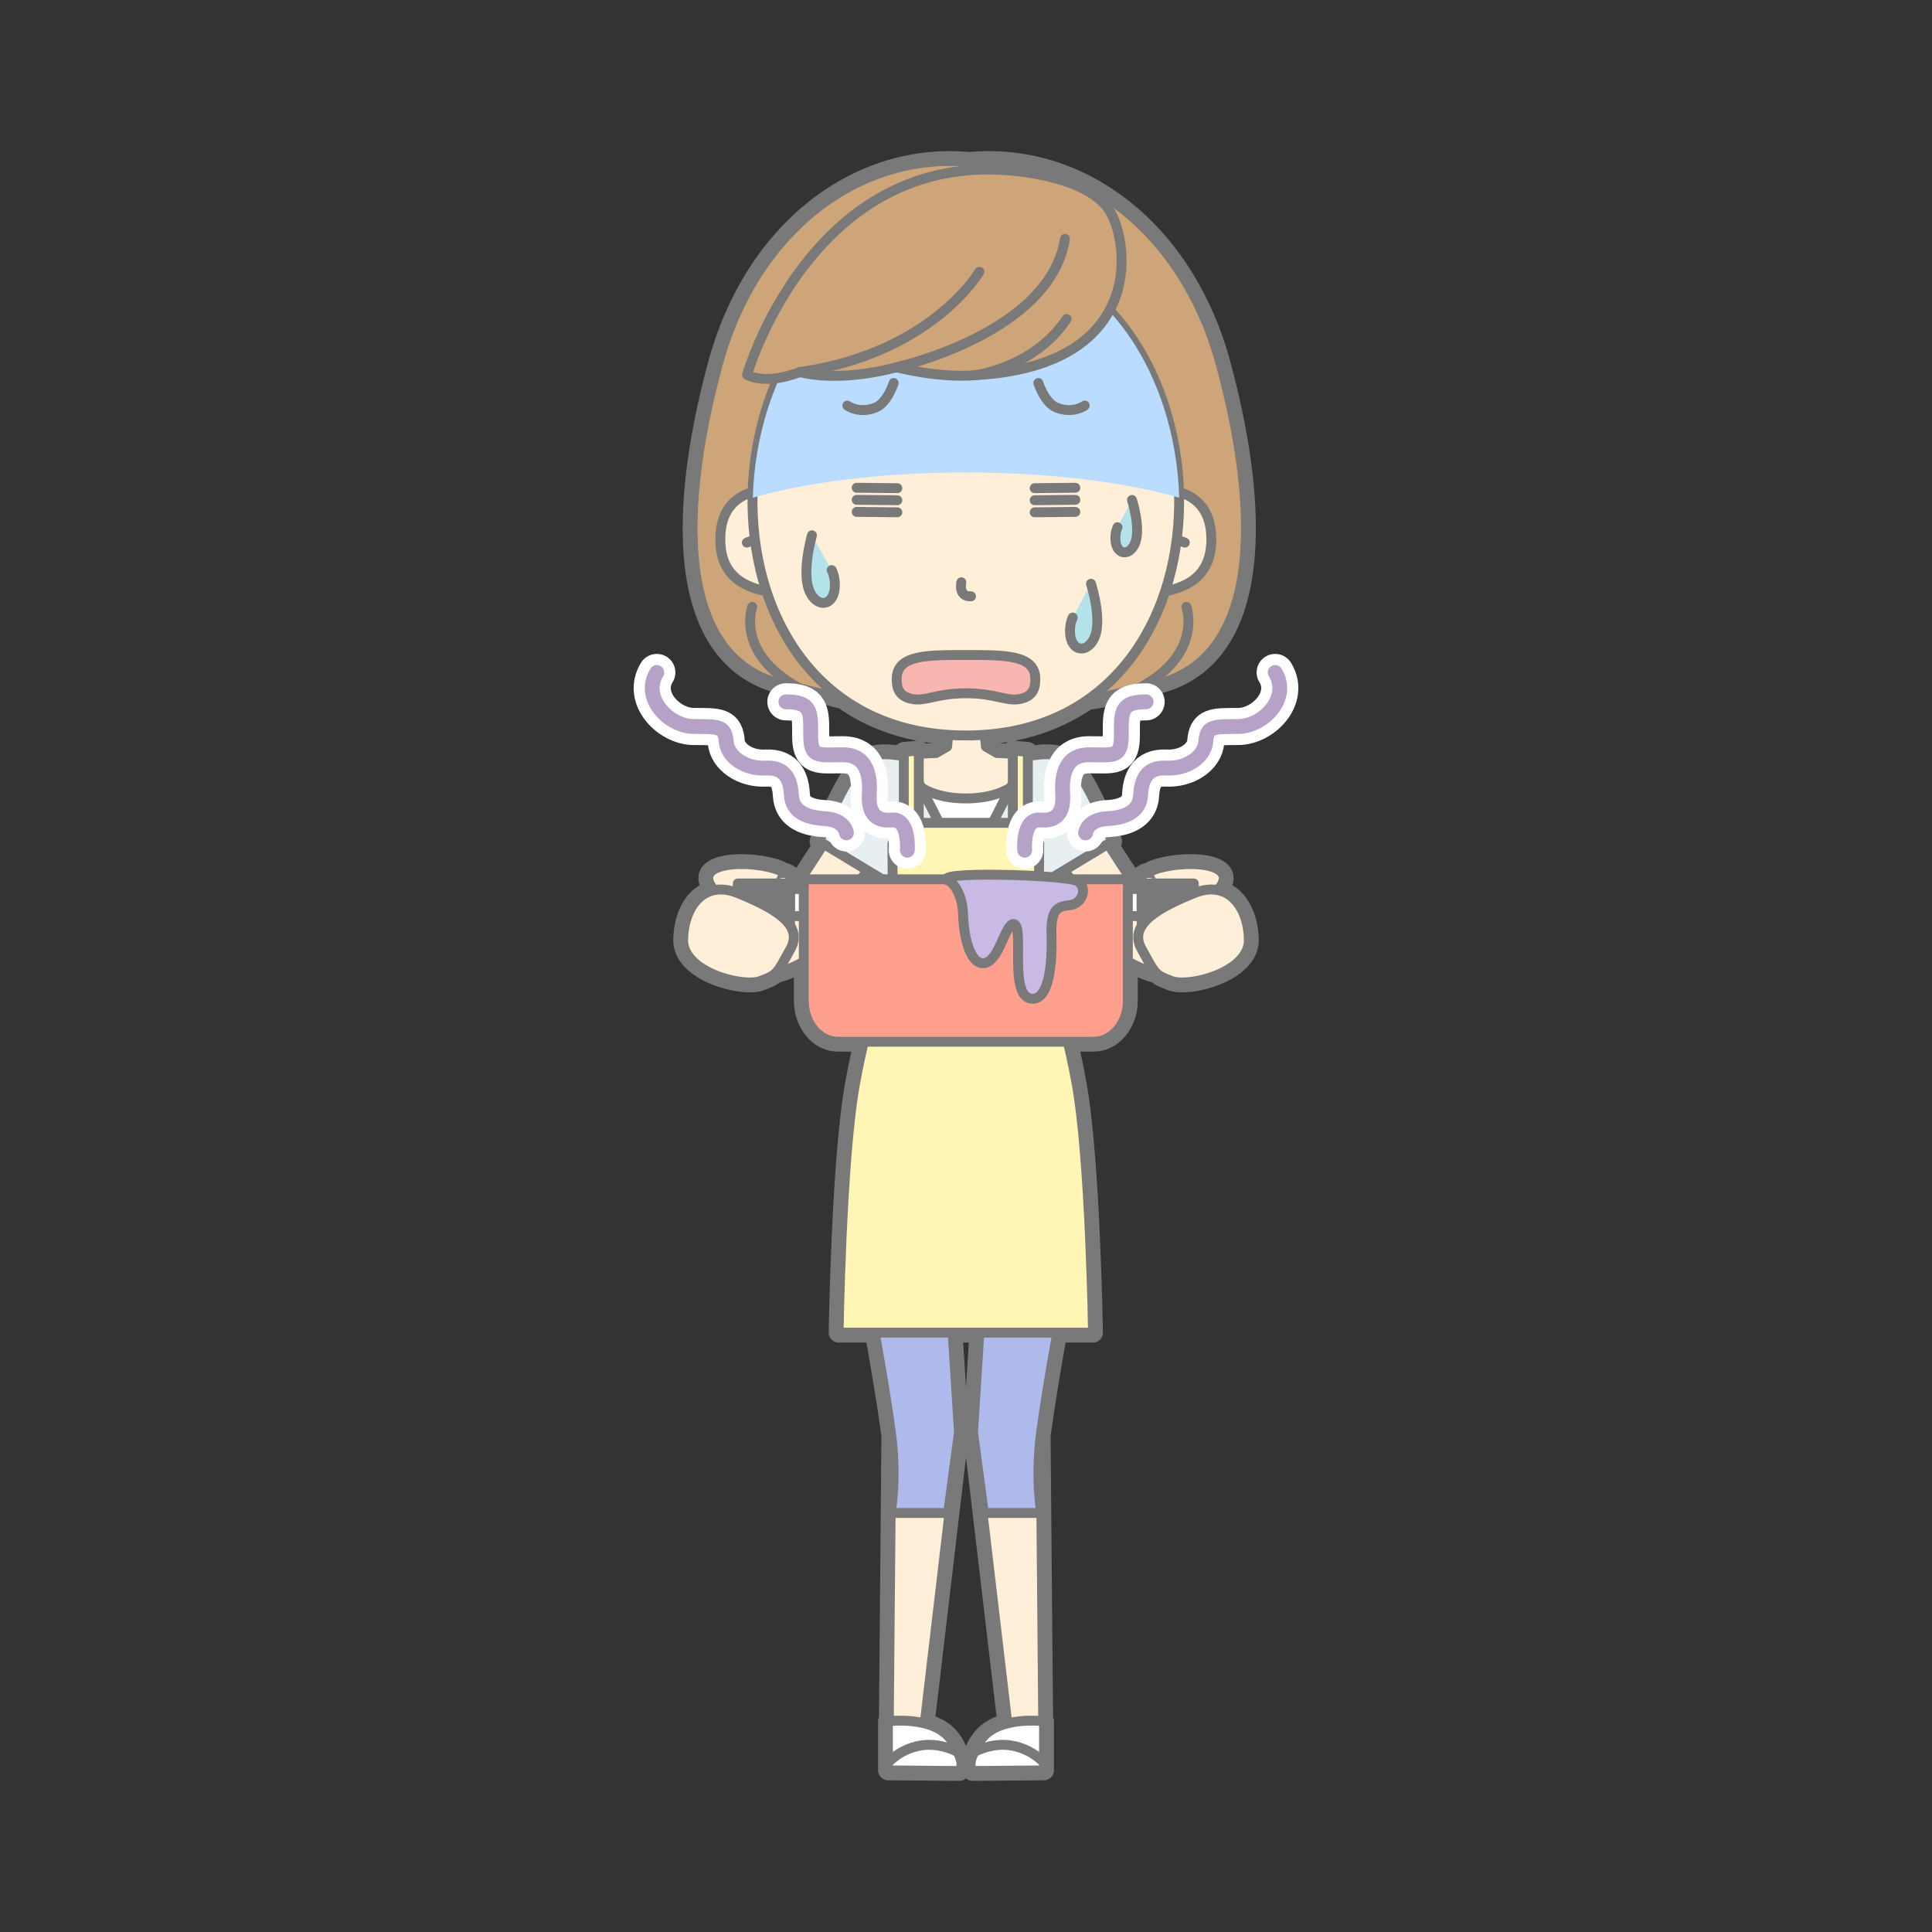<svg:svg xmlns:svg="http://www.w3.org/2000/svg" height="781.043" version="1.1" viewBox="-254.003 -60.772 781.043 781.043" width="781.043" x="0" y="0">
  <svg:rect x="-254.003" y="-60.772" width="781.043" height="781.043" fill="#333333" stroke="none"/>
  <svg:defs>
    <svg:clipPath id="Clip_1">
      <svg:path d="M222.705,140.427 L222.705,39.602 L50.335,39.602 L50.335,140.427 L222.705,140.427 z" />
    </svg:clipPath>
  </svg:defs>
  <svg:g id="Layer_1">
    <svg:path d="M102.63,294.695 L93.966,294.695 C94.894,293.536 95.836,292.353 96.778,291.167 z M178.925,294.695 L178.704,294.695 C176.921,294.386 174.489,294.103 171.65,293.857 L176.112,291.167 C177.055,292.353 177.997,293.536 178.925,294.695 M238.275,299.077 C238.329,299.015 238.386,298.962 238.44,298.899 C248.398,287.437 223.22,286.481 211.663,291.217 L212.232,292.402 C210.822,292.018 209.568,291.931 208.773,292.425 C207.056,293.495 205.437,294.621 203.924,295.786 C200.232,290.14 196.909,285.021 193.931,280.42 L195.609,279.408 C195.609,279.408 187.977,259.007 179.398,247.778 C175.352,242.481 164.197,244.546 164.197,244.546 L164.195,244.556 L162.062,244.566 C161.885,244.544 161.704,244.525 161.525,244.504 L161.525,243.194 L155.448,242.628 L155.448,243.963 C153.273,243.819 151.089,243.717 149.02,243.646 L144.577,241.077 L144.122,236.27 C160.632,235.069 174.42,229.98 185.607,222.182 C190.831,221.763 193.988,220.528 193.988,220.528 C207.258,217.394 208.643,216.909 208.141,216.925 C255.547,210.348 256.845,150.481 239.52,86.518 C224.75,31.991 182.47,0.492 137.845,4.688 C93.218,0.492 50.939,31.991 36.17,86.518 C18.845,150.481 20.142,210.348 67.549,216.925 C67.047,216.909 68.432,217.394 81.7,220.528 C81.7,220.528 83.522,221.244 86.687,221.772 C98.048,229.856 112.146,235.109 129.086,236.288 L128.633,241.077 L124.189,243.647 C122.018,243.721 119.722,243.83 117.443,243.986 L117.443,242.628 L111.365,243.194 L111.365,244.541 C111.294,244.55 111.222,244.558 111.151,244.566 L108.695,244.556 L108.693,244.546 C108.693,244.546 97.54,242.481 93.492,247.778 C84.915,259.007 77.282,279.408 77.282,279.408 L78.96,280.42 C75.995,285.001 72.689,290.095 69.017,295.711 C67.53,294.572 65.944,293.472 64.264,292.425 C63.469,291.931 62.215,292.018 60.805,292.402 L61.374,291.217 C49.817,286.481 24.639,287.437 34.597,298.899 C34.651,298.962 34.708,299.015 34.763,299.077 C26.835,300.623 22.36,309.262 22.167,319.068 C21.905,332.323 46.312,338.411 53.309,335.829 C56.39,334.693 58.046,334.009 59.415,332.726 C62.931,331.832 66.775,330.31 70.939,327.951 L70.939,343.782 C70.939,352.938 77.12,360.362 84.743,360.362 L95.193,360.362 C93.999,365.428 92.816,370.975 91.713,376.957 C86.053,407.686 85.023,477.989 85.023,477.989 L99.622,477.989 C102.101,492.039 104.518,506.223 106.143,518.297 C106.208,518.783 106.269,519.264 106.327,519.744 L106.054,550.836 C106.05,550.857 106.047,550.872 106.047,550.872 L106.054,550.872 L105.314,635.054 C105.097,635.078 104.969,635.093 104.969,635.093 L104.969,654.935 L133.845,655.185 C133.845,655.185 136.127,652.928 133.133,647.497 L133.128,647.494 C132.737,646.095 131.864,644.315 130.139,642.065 C127.62,638.782 123.763,636.949 119.819,635.947 L133.683,518.299 L133.68,518.273 L131.114,477.989 L141.923,477.989 L139.378,517.952 L139.354,518.182 L139.359,518.234 L139.355,518.3 L139.45,519.002 L153.23,635.945 C149.282,636.945 145.421,638.779 142.9,642.065 C141.173,644.315 140.301,646.095 139.91,647.494 L139.905,647.497 C136.911,652.928 139.193,655.185 139.193,655.185 L168.069,654.935 L168.069,635.093 C168.069,635.093 167.941,635.077 167.724,635.054 L166.984,550.872 L166.99,550.872 C166.99,550.872 166.987,550.857 166.984,550.836 L166.71,519.744 C166.769,519.263 166.829,518.783 166.895,518.297 C168.52,506.223 170.937,492.039 173.415,477.989 L187.867,477.989 C187.867,477.989 186.838,407.686 181.178,376.957 C180.076,370.975 178.892,365.428 177.699,360.362 L188.148,360.362 C195.771,360.362 201.952,352.938 201.952,343.782 L201.952,327.867 C206.172,330.274 210.066,331.822 213.622,332.726 C214.991,334.009 216.647,334.693 219.729,335.829 C226.726,338.411 251.132,332.323 250.87,319.068 C250.677,309.262 246.202,300.623 238.275,299.077" fill="#797979" />
    <svg:path d="M102.63,294.695 L93.966,294.695 C94.894,293.536 95.836,292.353 96.778,291.167 L102.63,294.695 z M178.925,294.695 L178.704,294.695 C176.921,294.386 174.489,294.103 171.65,293.857 L176.112,291.167 C177.055,292.353 177.997,293.536 178.925,294.695 z M238.275,299.077 C238.329,299.015 238.386,298.962 238.44,298.899 C248.398,287.437 223.22,286.481 211.663,291.217 L212.232,292.402 C210.822,292.018 209.568,291.931 208.773,292.425 C207.056,293.495 205.437,294.621 203.924,295.786 C200.232,290.14 196.909,285.021 193.931,280.42 L195.609,279.408 C195.609,279.408 187.977,259.007 179.398,247.778 C175.352,242.481 164.197,244.546 164.197,244.546 L164.195,244.556 L162.062,244.566 C161.885,244.544 161.704,244.525 161.525,244.504 L161.525,243.194 L155.448,242.628 L155.448,243.963 C153.273,243.819 151.089,243.717 149.02,243.646 L144.577,241.077 L144.122,236.27 C160.632,235.069 174.42,229.98 185.607,222.182 C190.831,221.763 193.988,220.528 193.988,220.528 C207.258,217.394 208.643,216.909 208.141,216.925 C255.547,210.348 256.845,150.481 239.52,86.518 C224.75,31.991 182.47,0.492 137.845,4.688 C93.218,0.492 50.939,31.991 36.17,86.518 C18.845,150.481 20.142,210.348 67.549,216.925 C67.047,216.909 68.432,217.394 81.7,220.528 C81.7,220.528 83.522,221.244 86.687,221.772 C98.048,229.856 112.146,235.109 129.086,236.288 L128.633,241.077 L124.189,243.647 C122.018,243.721 119.722,243.83 117.443,243.986 L117.443,242.628 L111.365,243.194 L111.365,244.541 C111.294,244.55 111.222,244.558 111.151,244.566 L108.695,244.556 L108.693,244.546 C108.693,244.546 97.54,242.481 93.492,247.778 C84.915,259.007 77.282,279.408 77.282,279.408 L78.96,280.42 C75.995,285.001 72.689,290.095 69.017,295.711 C67.53,294.572 65.944,293.472 64.264,292.425 C63.469,291.931 62.215,292.018 60.805,292.402 L61.374,291.217 C49.817,286.481 24.639,287.437 34.597,298.899 C34.651,298.962 34.708,299.015 34.763,299.077 C26.835,300.623 22.36,309.262 22.167,319.068 C21.905,332.323 46.312,338.411 53.309,335.829 C56.39,334.693 58.046,334.009 59.415,332.726 C62.931,331.832 66.775,330.31 70.939,327.951 L70.939,343.782 C70.939,352.938 77.12,360.362 84.743,360.362 L95.193,360.362 C93.999,365.428 92.816,370.975 91.713,376.957 C86.053,407.686 85.023,477.989 85.023,477.989 L99.622,477.989 C102.101,492.039 104.518,506.223 106.143,518.297 C106.208,518.783 106.269,519.264 106.327,519.744 L106.054,550.836 C106.05,550.857 106.047,550.872 106.047,550.872 L106.054,550.872 L105.314,635.054 C105.097,635.078 104.969,635.093 104.969,635.093 L104.969,654.935 L133.845,655.185 C133.845,655.185 136.127,652.928 133.133,647.497 L133.128,647.494 C132.737,646.095 131.864,644.315 130.139,642.065 C127.62,638.782 123.763,636.949 119.819,635.947 L133.683,518.299 L133.68,518.273 L131.114,477.989 L141.923,477.989 L139.378,517.952 L139.354,518.182 L139.359,518.234 L139.355,518.3 L139.45,519.002 L153.23,635.945 C149.282,636.945 145.421,638.779 142.9,642.065 C141.173,644.315 140.301,646.095 139.91,647.494 L139.905,647.497 C136.911,652.928 139.193,655.185 139.193,655.185 L168.069,654.935 L168.069,635.093 C168.069,635.093 167.941,635.077 167.724,635.054 L166.984,550.872 L166.99,550.872 C166.99,550.872 166.987,550.857 166.984,550.836 L166.71,519.744 C166.769,519.263 166.829,518.783 166.895,518.297 C168.52,506.223 170.937,492.039 173.415,477.989 L187.867,477.989 C187.867,477.989 186.838,407.686 181.178,376.957 C180.076,370.975 178.892,365.428 177.699,360.362 L188.148,360.362 C195.771,360.362 201.952,352.938 201.952,343.782 L201.952,327.867 C206.172,330.274 210.066,331.822 213.622,332.726 C214.991,334.009 216.647,334.693 219.729,335.829 C226.726,338.411 251.132,332.323 250.87,319.068 C250.677,309.262 246.202,300.623 238.275,299.077 z" fill-opacity="0" stroke="#797979" stroke-linecap="round" stroke-linejoin="round" stroke-width="8" />
    <svg:path d="M239.52,86.518 C224.75,31.991 182.47,0.492 137.845,4.688 C93.218,0.492 50.939,31.991 36.17,86.518 C18.845,150.481 20.142,210.348 67.549,216.924 C67.047,216.909 68.432,217.394 81.701,220.528 C81.701,220.528 89.134,223.462 100.136,221.829 L119.798,224.93 L137.845,225.301 L155.892,224.93 L175.554,221.829 C186.555,223.462 193.989,220.528 193.989,220.528 C207.258,217.394 208.643,216.909 208.141,216.924 C255.547,210.348 256.845,150.481 239.52,86.518" fill="#CEA579" />
    <svg:path d="M239.52,86.518 C224.75,31.991 182.47,0.492 137.845,4.688 C93.218,0.492 50.939,31.991 36.17,86.518 C18.845,150.481 20.142,210.348 67.549,216.924 C67.047,216.909 68.432,217.394 81.701,220.528 C81.701,220.528 89.134,223.462 100.136,221.829 L119.798,224.93 L137.845,225.301 L155.892,224.93 L175.554,221.829 C186.555,223.462 193.989,220.528 193.989,220.528 C207.258,217.394 208.643,216.909 208.141,216.924 C255.547,210.348 256.845,150.481 239.52,86.518 z" fill-opacity="0" stroke="#797979" stroke-linecap="round" stroke-linejoin="round" stroke-width="4" />
    <svg:g>
      <svg:path d="M50.089,184.559 C50.089,184.559 43.259,203.176 68.47,217.055" fill="#CEA579" />
      <svg:path d="M50.089,184.559 C50.089,184.559 43.259,203.176 68.47,217.055" fill-opacity="0" stroke="#797979" stroke-linecap="round" stroke-linejoin="round" stroke-width="4" />
    </svg:g>
    <svg:g>
      <svg:path d="M225.6,184.559 C225.6,184.559 232.429,203.176 207.22,217.055" fill="#CEA579" />
      <svg:path d="M225.6,184.559 C225.6,184.559 232.429,203.176 207.22,217.055" fill-opacity="0" stroke="#797979" stroke-linecap="round" stroke-linejoin="round" stroke-width="4" />
    </svg:g>
    <svg:path d="M89.82,418.566 L106.351,517.035 L105.254,641.977 L119.109,641.977 L133.683,518.298 L125.814,443.004 z" fill="#FFEFD9" />
    <svg:path d="M89.82,418.566 L106.351,517.035 L105.254,641.977 L119.109,641.977 L133.683,518.298 L125.814,443.004 L89.82,418.566 z" fill-opacity="0" stroke="#797979" stroke-linecap="round" stroke-linejoin="round" stroke-width="4" />
    <svg:path d="M183.217,418.45 L166.686,516.919 L167.783,641.861 L153.927,641.861 L139.354,518.182 L147.222,442.889 z" fill="#FFEFD9" />
    <svg:path d="M183.217,418.45 L166.686,516.919 L167.783,641.861 L153.927,641.861 L139.354,518.182 L147.222,442.889 L183.217,418.45 z" fill-opacity="0" stroke="#797979" stroke-linecap="round" stroke-linejoin="round" stroke-width="4" />
    <svg:path d="M132.326,651.883 L104.97,651.883 L104.97,635.093 C104.97,635.093 122.971,632.721 130.139,642.065 C135.844,649.5 132.326,651.883 132.326,651.883" fill="#FFFFFF" />
    <svg:path d="M132.326,651.883 L104.97,651.883 L104.97,635.093 C104.97,635.093 122.971,632.721 130.139,642.065 C135.844,649.5 132.326,651.883 132.326,651.883 z" fill-opacity="0" stroke="#797979" stroke-linecap="round" stroke-linejoin="round" stroke-width="4" />
    <svg:path d="M133.133,647.497 C133.133,647.497 126.095,643.435 117.845,644.935 C109.595,646.435 104.969,651.883 104.969,651.883 L104.969,654.935 L133.845,655.185 C133.845,655.185 136.127,652.929 133.133,647.497" fill="#FFFFFF" />
    <svg:path d="M133.133,647.497 C133.133,647.497 126.095,643.435 117.845,644.935 C109.595,646.435 104.969,651.883 104.969,651.883 L104.969,654.935 L133.845,655.185 C133.845,655.185 136.127,652.929 133.133,647.497 z" fill-opacity="0" stroke="#797979" stroke-linecap="round" stroke-linejoin="round" stroke-width="4" />
    <svg:path d="M140.713,651.883 L168.069,651.883 L168.069,635.093 C168.069,635.093 150.068,632.721 142.9,642.065 C137.195,649.5 140.713,651.883 140.713,651.883" fill="#FFFFFF" />
    <svg:path d="M140.713,651.883 L168.069,651.883 L168.069,635.093 C168.069,635.093 150.068,632.721 142.9,642.065 C137.195,649.5 140.713,651.883 140.713,651.883 z" fill-opacity="0" stroke="#797979" stroke-linecap="round" stroke-linejoin="round" stroke-width="4" />
    <svg:path d="M139.906,647.497 C139.906,647.497 146.943,643.435 155.193,644.935 C163.443,646.435 168.07,651.883 168.07,651.883 L168.07,654.935 L139.193,655.185 C139.193,655.185 136.911,652.929 139.906,647.497" fill="#FFFFFF" />
    <svg:path d="M139.906,647.497 C139.906,647.497 146.943,643.435 155.193,644.935 C163.443,646.435 168.07,651.883 168.07,651.883 L168.07,654.935 L139.193,655.185 C139.193,655.185 136.911,652.929 139.906,647.497 z" fill-opacity="0" stroke="#797979" stroke-linecap="round" stroke-linejoin="round" stroke-width="4" />
    <svg:path d="M171.317,246.825 C167.441,244.723 157.17,243.933 148.78,243.646 L144.337,241.077 L142.975,226.697 L136.485,222.477 L129.995,226.697 L128.633,241.077 L124.19,243.647 C115.801,243.934 105.538,244.724 101.664,246.825 C101.321,247.011 100.243,249.311 100.243,249.311 C100.178,256.018 111.375,280.513 111.375,280.513 L161.608,280.513 C161.608,280.513 172.802,256.018 172.739,249.311 C172.739,249.311 171.661,247.011 171.317,246.825" fill="#FFEFD9" />
    <svg:path d="M171.317,246.825 C167.441,244.723 157.17,243.933 148.78,243.646 L144.337,241.077 L142.975,226.697 L136.485,222.477 L129.995,226.697 L128.633,241.077 L124.19,243.647 C115.801,243.934 105.538,244.724 101.664,246.825 C101.321,247.011 100.243,249.311 100.243,249.311 C100.178,256.018 111.375,280.513 111.375,280.513 L161.608,280.513 C161.608,280.513 172.802,256.018 172.739,249.311 C172.739,249.311 171.661,247.011 171.317,246.825 z" fill-opacity="0" stroke="#797979" stroke-linecap="round" stroke-linejoin="round" stroke-width="4" />
    <svg:path d="M171.559,246.825 C167.683,244.723 157.411,243.933 149.021,243.646 L144.577,241.077 L143.216,226.697 L136.726,222.477 L130.236,226.697 L128.874,241.077 L124.431,243.647 C116.043,243.934 105.779,244.724 101.905,246.825 C101.562,247.011 100.484,249.311 100.484,249.311 C100.42,256.018 111.615,280.513 111.615,280.513 L161.849,280.513 C161.849,280.513 173.043,256.018 172.98,249.311 C172.98,249.311 171.902,247.011 171.559,246.825" fill="#FFEFD9" />
    <svg:path d="M171.559,246.825 C167.683,244.723 157.411,243.933 149.021,243.646 L144.577,241.077 L143.216,226.697 L136.726,222.477 L130.236,226.697 L128.874,241.077 L124.431,243.647 C116.043,243.934 105.779,244.724 101.905,246.825 C101.562,247.011 100.484,249.311 100.484,249.311 C100.42,256.018 111.615,280.513 111.615,280.513 L161.849,280.513 C161.849,280.513 173.043,256.018 172.98,249.311 C172.98,249.311 171.902,247.011 171.559,246.825 z" fill-opacity="0" stroke="#797979" stroke-linecap="round" stroke-linejoin="round" stroke-width="4" />
    <svg:path d="M136.446,287.651 C146.612,287.662 156.792,263.565 156.491,256.148 C156.491,256.148 150.572,262.018 136.446,262.018 C122.32,262.018 116.489,256.148 116.489,256.148 C116.188,263.544 126.309,287.64 136.446,287.651" fill="#FFFFFF" />
    <svg:path d="M136.446,287.651 C146.612,287.662 156.792,263.565 156.491,256.148 C156.491,256.148 150.572,262.018 136.446,262.018 C122.32,262.018 116.489,256.148 116.489,256.148 C116.188,263.544 126.309,287.64 136.446,287.651 z" fill-opacity="0" stroke="#797979" stroke-linecap="round" stroke-linejoin="round" stroke-width="4" />
    <svg:path d="M110.388,305.528 L162.592,305.528 L164.449,272.726 L167.031,244.546 L161.172,244.569 L136.49,293.275 L111.807,244.569 L105.948,244.546 L108.531,272.726 z" fill="#E8EFF2" />
    <svg:path d="M110.388,305.528 L162.592,305.528 L164.449,272.726 L167.031,244.546 L161.172,244.569 L136.49,293.275 L111.807,244.569 L105.948,244.546 L108.531,272.726 L110.388,305.528 z" fill-opacity="0" stroke="#797979" stroke-linecap="round" stroke-linejoin="round" stroke-width="4" />
    <svg:g>
      <svg:path d="M111.464,272.443 C111.464,272.443 89.324,301.029 83.442,307.383 C79.599,311.533 77.109,310.958 71.492,308.362 C67.009,306.29 66.844,299.931 68.155,297.029 C90.095,263.507 99.158,248.349 101.905,246.825 L103.41,246.178" fill="#FFEFD9" />
      <svg:path d="M111.464,272.443 C111.464,272.443 89.324,301.029 83.442,307.383 C79.599,311.533 77.109,310.958 71.492,308.362 C67.009,306.29 66.844,299.931 68.155,297.029 C90.095,263.507 99.158,248.349 101.905,246.825 L103.41,246.178" fill-opacity="0" stroke="#797979" stroke-linecap="round" stroke-linejoin="round" stroke-width="4" />
    </svg:g>
    <svg:g>
      <svg:path d="M161.427,272.443 C161.427,272.443 183.567,301.029 189.449,307.383 C193.292,311.533 195.782,310.958 201.399,308.362 C205.882,306.29 206.047,299.931 204.737,297.029 C182.796,263.507 173.733,248.349 170.987,246.825 L169.481,246.178" fill="#FFEFD9" />
      <svg:path d="M161.427,272.443 C161.427,272.443 183.567,301.029 189.449,307.383 C193.292,311.533 195.782,310.958 201.399,308.362 C205.882,306.29 206.047,299.931 204.737,297.029 C182.796,263.507 173.733,248.349 170.987,246.825 L169.481,246.178" fill-opacity="0" stroke="#797979" stroke-linecap="round" stroke-linejoin="round" stroke-width="4" />
    </svg:g>
    <svg:g>
      <svg:path d="M108.694,244.545 C108.694,244.545 97.541,242.481 93.493,247.777 C84.916,259.007 77.283,279.407 77.283,279.407 L108.157,298.027 L114.11,275.561" fill="#E8EFF2" />
      <svg:path d="M108.694,244.545 C108.694,244.545 97.541,242.481 93.493,247.777 C84.916,259.007 77.283,279.407 77.283,279.407 L108.157,298.027 L114.11,275.561" fill-opacity="0" stroke="#797979" stroke-linecap="round" stroke-linejoin="round" stroke-width="4" />
    </svg:g>
    <svg:g>
      <svg:path d="M164.198,244.545 C164.198,244.545 175.352,242.481 179.399,247.777 C187.977,259.007 195.609,279.407 195.609,279.407 L164.735,298.027 L158.782,275.561" fill="#E8EFF2" />
      <svg:path d="M164.198,244.545 C164.198,244.545 175.352,242.481 179.399,247.777 C187.977,259.007 195.609,279.407 195.609,279.407 L164.735,298.027 L158.782,275.561" fill-opacity="0" stroke="#797979" stroke-linecap="round" stroke-linejoin="round" stroke-width="4" />
    </svg:g>
    <svg:path d="M136.519,372.528 L94.313,373.266 C94.313,373.266 89.374,390.344 89.822,414.848 C90.111,430.76 101.441,483.363 106.143,518.297 C108.682,537.16 106.047,550.872 106.047,550.872 L129.294,550.872 L133.682,518.299 L128.651,439.287 L136.519,439.287 z" fill="#AEBAEB" />
    <svg:path d="M136.519,372.528 L94.313,373.266 C94.313,373.266 89.374,390.344 89.822,414.848 C90.111,430.76 101.441,483.363 106.143,518.297 C108.682,537.16 106.047,550.872 106.047,550.872 L129.294,550.872 L133.682,518.299 L128.651,439.287 L136.519,439.287 L136.519,372.528 z" fill-opacity="0" stroke="#797979" stroke-linecap="round" stroke-linejoin="round" stroke-width="4" />
    <svg:path d="M183.216,414.848 C183.663,390.344 178.725,373.266 178.725,373.266 L136.519,372.528 L136.519,439.286 L144.387,439.286 L139.356,518.299 L143.743,550.871 L166.99,550.871 C166.99,550.871 164.356,537.159 166.895,518.296 C171.597,483.363 182.927,430.76 183.216,414.848" fill="#AEBAEB" />
    <svg:path d="M183.216,414.848 C183.663,390.344 178.725,373.266 178.725,373.266 L136.519,372.528 L136.519,439.286 L144.387,439.286 L139.356,518.299 L143.743,550.871 L166.99,550.871 C166.99,550.871 164.356,537.159 166.895,518.296 C171.597,483.363 182.927,430.76 183.216,414.848 z" fill-opacity="0" stroke="#797979" stroke-linecap="round" stroke-linejoin="round" stroke-width="4" />
    <svg:path d="M181.178,376.957 C175.518,346.228 167.682,326.777 167.682,326.777 L105.209,326.777 C105.209,326.777 97.374,346.228 91.713,376.957 C86.053,407.686 85.024,477.988 85.024,477.988 L187.867,477.988 C187.867,477.988 186.838,407.686 181.178,376.957" fill="#FFF6B5" />
    <svg:path d="M181.178,376.957 C175.518,346.228 167.682,326.777 167.682,326.777 L105.209,326.777 C105.209,326.777 97.374,346.228 91.713,376.957 C86.053,407.686 85.024,477.988 85.024,477.988 L187.867,477.988 C187.867,477.988 186.838,407.686 181.178,376.957 z" fill-opacity="0" stroke="#797979" stroke-linecap="round" stroke-linejoin="round" stroke-width="4" />
    <svg:path d="M166.118,280.278 L159.868,271.86 L113.024,271.86 L106.774,280.278 L107.004,321.386 L165.889,321.386 z" fill="#FFF6B5" />
    <svg:path d="M166.118,280.278 L159.868,271.86 L113.024,271.86 L106.774,280.278 L107.004,321.386 L165.889,321.386 L166.118,280.278 z" fill-opacity="0" stroke="#797979" stroke-linecap="round" stroke-linejoin="round" stroke-width="4" />
    <svg:path d="M117.443,278.533 L111.366,278.533 L111.366,243.194 L117.443,242.628 z" fill="#FFF6B5" />
    <svg:path d="M117.443,278.533 L111.366,278.533 L111.366,243.194 L117.443,242.628 L117.443,278.533 z" fill-opacity="0" stroke="#797979" stroke-linecap="round" stroke-linejoin="round" stroke-width="4" />
    <svg:path d="M155.448,278.533 L161.525,278.533 L161.525,243.194 L155.448,242.628 z" fill="#FFF6B5" />
    <svg:path d="M155.448,278.533 L161.525,278.533 L161.525,243.194 L155.448,242.628 L155.448,278.533 z" fill-opacity="0" stroke="#797979" stroke-linecap="round" stroke-linejoin="round" stroke-width="4" />
    <svg:path d="M167.682,326.778 L105.209,326.778 L106.061,319.569 L166.831,319.569 z" fill="#FFF6B5" />
    <svg:path d="M167.682,326.778 L105.209,326.778 L106.061,319.569 L166.831,319.569 L167.682,326.778 z" fill-opacity="0" stroke="#797979" stroke-linecap="round" stroke-linejoin="round" stroke-width="4" />
    <svg:path d="M133.712,318.069 C133.712,318.069 124.648,334.695 121.627,341.862 L127.525,350.905 C127.525,350.905 132.561,333.938 133.712,327.965 z" fill="#FFF6B5" />
    <svg:path d="M133.712,318.069 C133.712,318.069 124.648,334.695 121.627,341.862 L127.525,350.905 C127.525,350.905 132.561,333.938 133.712,327.965 L133.712,318.069 z" fill-opacity="0" stroke="#797979" stroke-linecap="round" stroke-linejoin="round" stroke-width="4" />
    <svg:path d="M139.178,318.069 C139.178,318.069 148.242,334.695 151.264,341.862 L145.365,350.905 C145.365,350.905 140.331,333.938 139.178,327.965 z" fill="#FFF6B5" />
    <svg:path d="M139.178,318.069 C139.178,318.069 148.242,334.695 151.264,341.862 L145.365,350.905 C145.365,350.905 140.331,333.938 139.178,327.965 L139.178,318.069 z" fill-opacity="0" stroke="#797979" stroke-linecap="round" stroke-linejoin="round" stroke-width="4" />
    <svg:g>
      <svg:path d="M132.577,328.819 L140.312,328.819 L140.312,318.069 L132.577,318.069 z" fill="#FFF6B5" />
      <svg:path d="M132.577,328.819 L140.312,328.819 L140.312,318.069 L132.577,318.069 z" fill-opacity="0" stroke="#797979" stroke-linecap="round" stroke-linejoin="round" stroke-width="4" />
    </svg:g>
    <svg:g>
      <svg:path d="M65.336,137.581 C65.336,137.581 37.193,131.773 37.193,157.217 C37.193,172.184 46.883,178.979 66.801,179.264" fill="#FFEFD9" />
      <svg:path d="M65.336,137.581 C65.336,137.581 37.193,131.773 37.193,157.217 C37.193,172.184 46.883,178.979 66.801,179.264" fill-opacity="0" stroke="#797979" stroke-linecap="round" stroke-linejoin="round" stroke-width="4" />
    </svg:g>
    <svg:g>
      <svg:path d="M47.918,158.593 C47.918,158.593 51.607,156.89 55.124,156.911" fill="#FFEFD9" />
      <svg:path d="M47.918,158.593 C47.918,158.593 51.607,156.89 55.124,156.911" fill-opacity="0" stroke="#797979" stroke-linecap="round" stroke-linejoin="round" stroke-width="4" />
    </svg:g>
    <svg:g>
      <svg:path d="M207.555,137.581 C207.555,137.581 235.697,131.773 235.697,157.217 C235.697,172.184 226.01,178.979 206.092,179.264" fill="#FFEFD9" />
      <svg:path d="M207.555,137.581 C207.555,137.581 235.697,131.773 235.697,157.217 C235.697,172.184 226.01,178.979 206.092,179.264" fill-opacity="0" stroke="#797979" stroke-linecap="round" stroke-linejoin="round" stroke-width="4" />
    </svg:g>
    <svg:g>
      <svg:path d="M224.975,158.593 C224.975,158.593 221.286,156.89 217.77,156.911" fill="#FFEFD9" />
      <svg:path d="M224.975,158.593 C224.975,158.593 221.286,156.89 217.77,156.911" fill-opacity="0" stroke="#797979" stroke-linecap="round" stroke-linejoin="round" stroke-width="4" />
    </svg:g>
    <svg:path d="M136.446,236.549 C15.686,236.549 27.37,39.603 136.446,39.603 C245.522,39.603 257.207,236.549 136.446,236.549" fill="#FFEFD9" />
    <svg:path d="M136.446,236.549 C15.686,236.549 27.37,39.603 136.446,39.603 C245.522,39.603 257.207,236.549 136.446,236.549 z" fill-opacity="0" stroke="#797979" stroke-linecap="round" stroke-linejoin="round" stroke-width="4" />
    <svg:g clip-path="url(#Clip_1)">
      <svg:path d="M136.519,130.242 C170.212,130.242 200.699,134.137 222.707,140.428 C221.285,90.032 191.093,39.602 136.519,39.602 C81.945,39.602 51.753,90.032 50.331,140.428 C72.339,134.137 102.826,130.242 136.519,130.242" fill="#B9DCFF" />
    </svg:g>
    <svg:path d="M193.672,23.082 C202.368,34.269 211.136,87.075 140.084,90.924 C140.084,90.924 127.279,92.349 108.411,87.692 C108.411,87.692 87.083,94.002 69.24,89.65 C69.24,89.65 56.595,95.066 47.982,90.768 C47.982,90.768 73.109,3.236 151.328,7.936 C162.912,8.632 184.976,11.897 193.672,23.082" fill="#CEA579" />
    <svg:path d="M193.672,23.082 C202.368,34.269 211.136,87.075 140.084,90.924 C140.084,90.924 127.279,92.349 108.411,87.692 C108.411,87.692 87.083,94.002 69.24,89.65 C69.24,89.65 56.595,95.066 47.982,90.768 C47.982,90.768 73.109,3.236 151.328,7.936 C162.912,8.632 184.976,11.897 193.672,23.082 z" fill-opacity="0" stroke="#797979" stroke-linecap="round" stroke-linejoin="round" stroke-width="4" />
    <svg:g>
      <svg:path d="M108.411,87.693 C108.411,87.693 170.539,74.018 176.537,35.786" fill="#CEA579" />
      <svg:path d="M108.411,87.693 C108.411,87.693 170.539,74.018 176.537,35.786" fill-opacity="0" stroke="#797979" stroke-linecap="round" stroke-linejoin="round" stroke-width="4" />
    </svg:g>
    <svg:g>
      <svg:path d="M69.241,89.651 C122.715,82.036 141.926,49.123 141.926,49.123" fill="#CEA579" />
      <svg:path d="M69.241,89.651 C122.715,82.036 141.926,49.123 141.926,49.123" fill-opacity="0" stroke="#797979" stroke-linecap="round" stroke-linejoin="round" stroke-width="4" />
    </svg:g>
    <svg:g>
      <svg:path d="M140.084,90.924 C140.084,90.924 164.055,87.946 177.188,68.192" fill="#CEA579" />
      <svg:path d="M140.084,90.924 C140.084,90.924 164.055,87.946 177.188,68.192" fill-opacity="0" stroke="#797979" stroke-linecap="round" stroke-linejoin="round" stroke-width="4" />
    </svg:g>
    <svg:path d="M136.519,204.028 C120.637,204.028 108.501,203.905 108.501,213.749 C108.501,217.103 109.173,220.775 114.825,221.819 C120.476,222.863 124.405,219.502 136.519,219.502 C148.633,219.502 152.562,222.863 158.213,221.819 C163.865,220.775 164.537,217.103 164.537,213.749 C164.537,203.905 152.401,204.028 136.519,204.028" fill="#F8B6B0" />
    <svg:path d="M136.519,204.028 C120.637,204.028 108.501,203.905 108.501,213.749 C108.501,217.103 109.173,220.775 114.825,221.819 C120.476,222.863 124.405,219.502 136.519,219.502 C148.633,219.502 152.562,222.863 158.213,221.819 C163.865,220.775 164.537,217.103 164.537,213.749 C164.537,203.905 152.401,204.028 136.519,204.028 z" fill-opacity="0" stroke="#797979" stroke-linecap="round" stroke-linejoin="round" stroke-width="4" />
    <svg:path d="M134.636,174.626 C134.636,174.626 133.302,180.626 138.554,180.293" fill-opacity="0" stroke="#797979" stroke-linecap="round" stroke-linejoin="round" stroke-width="4" />
    <svg:path d="M88.535,103.198 C88.535,103.198 93.263,106.686 99.956,103.998 C104.769,102.064 107.276,94.052 107.276,94.052" fill-opacity="0" stroke="#797979" stroke-linecap="round" stroke-linejoin="round" stroke-width="4" />
    <svg:path d="M184.505,103.198 C184.505,103.198 179.775,106.686 173.083,103.998 C168.27,102.064 165.763,94.052 165.763,94.052" fill-opacity="0" stroke="#797979" stroke-linecap="round" stroke-linejoin="round" stroke-width="4" />
    <svg:g>
      <svg:path d="M74.25,155.633 C74.25,155.633 69.719,171.226 73.506,178.759 C76.809,185.331 83.35,183.992 83.507,176.102 C83.586,172.154 82.223,169.685 82.223,169.685" fill="#B4E2EB" />
      <svg:path d="M74.25,155.633 C74.25,155.633 69.719,171.226 73.506,178.759 C76.809,185.331 83.35,183.992 83.507,176.102 C83.586,172.154 82.223,169.685 82.223,169.685" fill-opacity="0" stroke="#797979" stroke-linecap="round" stroke-linejoin="round" stroke-width="4" />
    </svg:g>
    <svg:g>
      <svg:path d="M203.619,141.332 C203.619,141.332 207.467,153.273 204.71,159.176 C202.305,164.324 197.223,163.437 196.927,157.346 C196.777,154.299 197.775,152.362 197.775,152.362" fill="#B4E2EB" />
      <svg:path d="M203.619,141.332 C203.619,141.332 207.467,153.273 204.71,159.176 C202.305,164.324 197.223,163.437 196.927,157.346 C196.777,154.299 197.775,152.362 197.775,152.362" fill-opacity="0" stroke="#797979" stroke-linecap="round" stroke-linejoin="round" stroke-width="4" />
    </svg:g>
    <svg:g>
      <svg:path d="M187.05,175.223 C187.05,175.223 191.821,189.948 188.333,197.249 C185.288,203.618 178.917,202.546 178.573,195.028 C178.402,191.266 179.663,188.87 179.663,188.87" fill="#B4E2EB" />
      <svg:path d="M187.05,175.223 C187.05,175.223 191.821,189.948 188.333,197.249 C185.288,203.618 178.917,202.546 178.573,195.028 C178.402,191.266 179.663,188.87 179.663,188.87" fill-opacity="0" stroke="#797979" stroke-linecap="round" stroke-linejoin="round" stroke-width="4" />
    </svg:g>
    <svg:path d="M92.322,136.417 L108.759,136.581" fill-opacity="0" stroke="#797979" stroke-linecap="round" stroke-linejoin="round" stroke-width="4" />
    <svg:path d="M92.322,141.293 L108.759,141.457" fill-opacity="0" stroke="#797979" stroke-linecap="round" stroke-linejoin="round" stroke-width="4" />
    <svg:path d="M92.322,146.169 L108.759,146.333" fill-opacity="0" stroke="#797979" stroke-linecap="round" stroke-linejoin="round" stroke-width="4" />
    <svg:path d="M180.716,136.417 L164.279,136.581" fill-opacity="0" stroke="#797979" stroke-linecap="round" stroke-linejoin="round" stroke-width="4" />
    <svg:path d="M180.716,141.293 L164.279,141.457" fill-opacity="0" stroke="#797979" stroke-linecap="round" stroke-linejoin="round" stroke-width="4" />
    <svg:path d="M180.716,146.169 L164.279,146.333" fill-opacity="0" stroke="#797979" stroke-linecap="round" stroke-linejoin="round" stroke-width="4" />
    <svg:path d="M233.574,303.668 L221.378,296.928 C221.378,296.928 211.794,290.549 208.773,292.425 C192.518,302.542 184.589,317.493 200.826,327.223 C224.264,341.262 237.938,328.723 240.076,327.162 C253.796,317.148 233.574,303.668 233.574,303.668" fill="#FFEFD9" />
    <svg:path d="M233.574,303.668 L221.378,296.928 C221.378,296.928 211.794,290.549 208.773,292.425 C192.518,302.542 184.589,317.493 200.826,327.223 C224.264,341.262 237.938,328.723 240.076,327.162 C253.796,317.148 233.574,303.668 233.574,303.668 z" fill-opacity="0" stroke="#797979" stroke-linecap="round" stroke-linejoin="round" stroke-width="4" />
    <svg:path d="M39.463,303.668 L51.66,296.928 C51.66,296.928 61.244,290.549 64.264,292.425 C80.52,302.542 88.449,317.493 72.212,327.223 C48.772,341.262 35.1,328.723 32.961,327.162 C19.242,317.148 39.463,303.668 39.463,303.668" fill="#FFEFD9" />
    <svg:path d="M39.463,303.668 L51.66,296.928 C51.66,296.928 61.244,290.549 64.264,292.425 C80.52,302.542 88.449,317.493 72.212,327.223 C48.772,341.262 35.1,328.723 32.961,327.162 C19.242,317.148 39.463,303.668 39.463,303.668 z" fill-opacity="0" stroke="#797979" stroke-linecap="round" stroke-linejoin="round" stroke-width="4" />
    <svg:g>
      <svg:path d="M61.374,291.216 C49.817,286.481 24.639,287.437 34.597,298.899 C42.401,307.879 55.836,302.744 55.836,302.744" fill="#FFEFD9" />
      <svg:path d="M61.374,291.216 C49.817,286.481 24.639,287.437 34.597,298.899 C42.401,307.879 55.836,302.744 55.836,302.744" fill-opacity="0" stroke="#797979" stroke-linecap="round" stroke-linejoin="round" stroke-width="4" />
    </svg:g>
    <svg:g>
      <svg:path d="M211.663,291.216 C223.221,286.481 248.398,287.437 238.441,298.899 C230.637,307.879 217.201,302.744 217.201,302.744" fill="#FFEFD9" />
      <svg:path d="M211.663,291.216 C223.221,286.481 248.398,287.437 238.441,298.899 C230.637,307.879 217.201,302.744 217.201,302.744" fill-opacity="0" stroke="#797979" stroke-linecap="round" stroke-linejoin="round" stroke-width="4" />
    </svg:g>
    <svg:g>
      <svg:path d="M65.372,309.568 L71.87,309.568 L71.87,298.624 L65.372,298.624 z" fill="#FFFFFF" />
      <svg:path d="M65.372,309.568 L71.87,309.568 L71.87,298.624 L65.372,298.624 z" fill-opacity="0" stroke="#797979" stroke-linecap="round" stroke-linejoin="round" stroke-width="4" />
    </svg:g>
    <svg:g>
      <svg:path d="M65.372,312.373 L44.259,312.373 L44.259,296.377 L65.372,296.377 z" fill="#797979" />
      <svg:path d="M65.372,312.373 L44.259,312.373 L44.259,296.377 L65.372,296.377 z" fill-opacity="0" stroke="#797979" stroke-linecap="round" stroke-linejoin="round" stroke-width="4" />
    </svg:g>
    <svg:g>
      <svg:path d="M207.517,309.568 L201.021,309.568 L201.021,298.624 L207.517,298.624 z" fill="#FFFFFF" />
      <svg:path d="M207.517,309.568 L201.021,309.568 L201.021,298.624 L207.517,298.624 z" fill-opacity="0" stroke="#797979" stroke-linecap="round" stroke-linejoin="round" stroke-width="4" />
    </svg:g>
    <svg:g>
      <svg:path d="M207.517,312.373 L228.632,312.373 L228.632,296.377 L207.517,296.377 z" fill="#797979" />
      <svg:path d="M207.517,312.373 L228.632,312.373 L228.632,296.377 L207.517,296.377 z" fill-opacity="0" stroke="#797979" stroke-linecap="round" stroke-linejoin="round" stroke-width="4" />
    </svg:g>
    <svg:path d="M70.939,294.695 L70.939,343.782 C70.939,352.938 77.121,360.362 84.744,360.362 L188.148,360.362 C195.771,360.362 201.953,352.938 201.953,343.782 L201.953,294.695 z" fill="#FFA08F" />
    <svg:path d="M70.939,294.695 L70.939,343.782 C70.939,352.938 77.121,360.362 84.744,360.362 L188.148,360.362 C195.771,360.362 201.953,352.938 201.953,343.782 L201.953,294.695 L70.939,294.695 z" fill-opacity="0" stroke="#797979" stroke-linecap="round" stroke-linejoin="round" stroke-width="4" />
    <svg:path d="M53.309,335.828 C46.312,338.41 21.906,332.323 22.167,319.068 C22.429,305.809 30.51,294.668 44.384,300.336 C58.257,306.004 71.115,312.785 65.591,322.783 C59.95,333 60.307,333.25 53.309,335.828" fill="#FFEFD9" />
    <svg:path d="M53.309,335.828 C46.312,338.41 21.906,332.323 22.167,319.068 C22.429,305.809 30.51,294.668 44.384,300.336 C58.257,306.004 71.115,312.785 65.591,322.783 C59.95,333 60.307,333.25 53.309,335.828 z" fill-opacity="0" stroke="#797979" stroke-linecap="round" stroke-linejoin="round" stroke-width="4" />
    <svg:path d="M219.729,335.828 C226.726,338.41 251.132,332.323 250.871,319.068 C250.609,305.809 242.528,294.668 228.654,300.336 C214.781,306.004 201.923,312.785 207.447,322.783 C213.088,333 212.731,333.25 219.729,335.828" fill="#FFEFD9" />
    <svg:path d="M219.729,335.828 C226.726,338.41 251.132,332.323 250.871,319.068 C250.609,305.809 242.528,294.668 228.654,300.336 C214.781,306.004 201.923,312.785 207.447,322.783 C213.088,333 212.731,333.25 219.729,335.828 z" fill-opacity="0" stroke="#797979" stroke-linecap="round" stroke-linejoin="round" stroke-width="4" />
    <svg:path d="M129.999,295.512 C129.999,295.512 134.999,298.867 135.333,308.937 C135.665,319.005 138.509,329.251 143.835,328.61 C149.938,327.873 152.331,312.892 155.665,312.772 C160.401,312.6 153.543,342.126 162.999,342.978 C170.331,343.638 171.415,327.935 171.081,317.387 C170.749,306.839 173.456,305.64 178.456,305.16 C183.456,304.682 185.935,298.267 181.665,295.512 C177.395,292.758 119.333,291.198 129.999,295.512" fill="#C9BAE5" />
    <svg:path d="M129.999,295.512 C129.999,295.512 134.999,298.867 135.333,308.937 C135.665,319.005 138.509,329.251 143.835,328.61 C149.938,327.873 152.331,312.892 155.665,312.772 C160.401,312.6 153.543,342.126 162.999,342.978 C170.331,343.638 171.415,327.935 171.081,317.387 C170.749,306.839 173.456,305.64 178.456,305.16 C183.456,304.682 185.935,298.267 181.665,295.512 C177.395,292.758 119.333,291.198 129.999,295.512 z" fill-opacity="0" stroke="#797979" stroke-linecap="round" stroke-linejoin="round" stroke-width="4" />
    <svg:path d="M160.244,282.928 C160.244,282.928 159.2,270.065 166.567,270.721 C173.934,271.378 176.004,266.811 175.604,260.272 C175.204,253.733 176.009,244.353 186.29,244.353 C196.572,244.353 199.313,245.61 199.313,236.281 C199.313,226.951 198.979,222.953 209.331,222.953" fill-opacity="0" stroke="#FFFFFF" stroke-linecap="round" stroke-linejoin="round" stroke-width="15" />
    <svg:path d="M184.862,275.944 C184.862,275.944 185.378,270.615 193.726,270.17 C202.074,269.726 206.75,266.618 207.082,260.839 C207.416,255.066 209.086,249.29 217.433,249.733 C225.783,250.178 232.961,245.214 233.452,239.072 C233.946,232.926 236.203,232.926 246.486,232.926 C256.771,232.926 267.857,221.3 261.511,211.084" fill-opacity="0" stroke="#FFFFFF" stroke-linecap="round" stroke-linejoin="round" stroke-width="15" />
    <svg:path d="M160.244,282.928 C160.244,282.928 159.2,270.065 166.567,270.721 C173.934,271.378 176.004,266.811 175.604,260.272 C175.204,253.733 176.009,244.353 186.29,244.353 C196.572,244.353 199.313,245.61 199.313,236.281 C199.313,226.951 198.979,222.953 209.331,222.953" fill-opacity="0" stroke="#B5A2C6" stroke-linecap="round" stroke-linejoin="round" stroke-width="6" />
    <svg:path d="M184.862,275.944 C184.862,275.944 185.378,270.615 193.726,270.17 C202.074,269.726 206.75,266.618 207.082,260.839 C207.416,255.066 209.086,249.29 217.433,249.733 C225.783,250.178 232.961,245.214 233.452,239.072 C233.946,232.926 236.203,232.926 246.486,232.926 C256.771,232.926 267.857,221.3 261.511,211.084" fill-opacity="0" stroke="#B5A2C6" stroke-linecap="round" stroke-linejoin="round" stroke-width="6" />
    <svg:path d="M112.792,282.928 C112.792,282.928 113.837,270.065 106.47,270.721 C99.103,271.378 97.032,266.811 97.433,260.272 C97.833,253.733 97.028,244.353 86.747,244.353 C76.464,244.353 73.724,245.61 73.724,236.281 C73.724,226.951 74.058,222.953 63.706,222.953" fill-opacity="0" stroke="#FFFFFF" stroke-linecap="round" stroke-linejoin="round" stroke-width="15" />
    <svg:path d="M88.175,275.944 C88.175,275.944 87.659,270.615 79.312,270.17 C70.963,269.726 66.288,266.618 65.956,260.839 C65.622,255.066 63.952,249.29 55.604,249.733 C47.255,250.178 40.077,245.214 39.585,239.072 C39.091,232.926 36.835,232.926 26.551,232.926 C16.267,232.926 5.181,221.3 11.526,211.084" fill-opacity="0" stroke="#FFFFFF" stroke-linecap="round" stroke-linejoin="round" stroke-width="15" />
    <svg:path d="M112.792,282.928 C112.792,282.928 113.837,270.065 106.47,270.721 C99.103,271.378 97.032,266.811 97.433,260.272 C97.833,253.733 97.028,244.353 86.747,244.353 C76.464,244.353 73.724,245.61 73.724,236.281 C73.724,226.951 74.058,222.953 63.706,222.953" fill-opacity="0" stroke="#B5A2C6" stroke-linecap="round" stroke-linejoin="round" stroke-width="6" />
    <svg:path d="M88.175,275.944 C88.175,275.944 87.659,270.615 79.312,270.17 C70.963,269.726 66.288,266.618 65.956,260.839 C65.622,255.066 63.952,249.29 55.604,249.733 C47.255,250.178 40.077,245.214 39.585,239.072 C39.091,232.926 36.835,232.926 26.551,232.926 C16.267,232.926 5.181,221.3 11.526,211.084" fill-opacity="0" stroke="#B5A2C6" stroke-linecap="round" stroke-linejoin="round" stroke-width="6" />
  </svg:g>
</svg:svg>